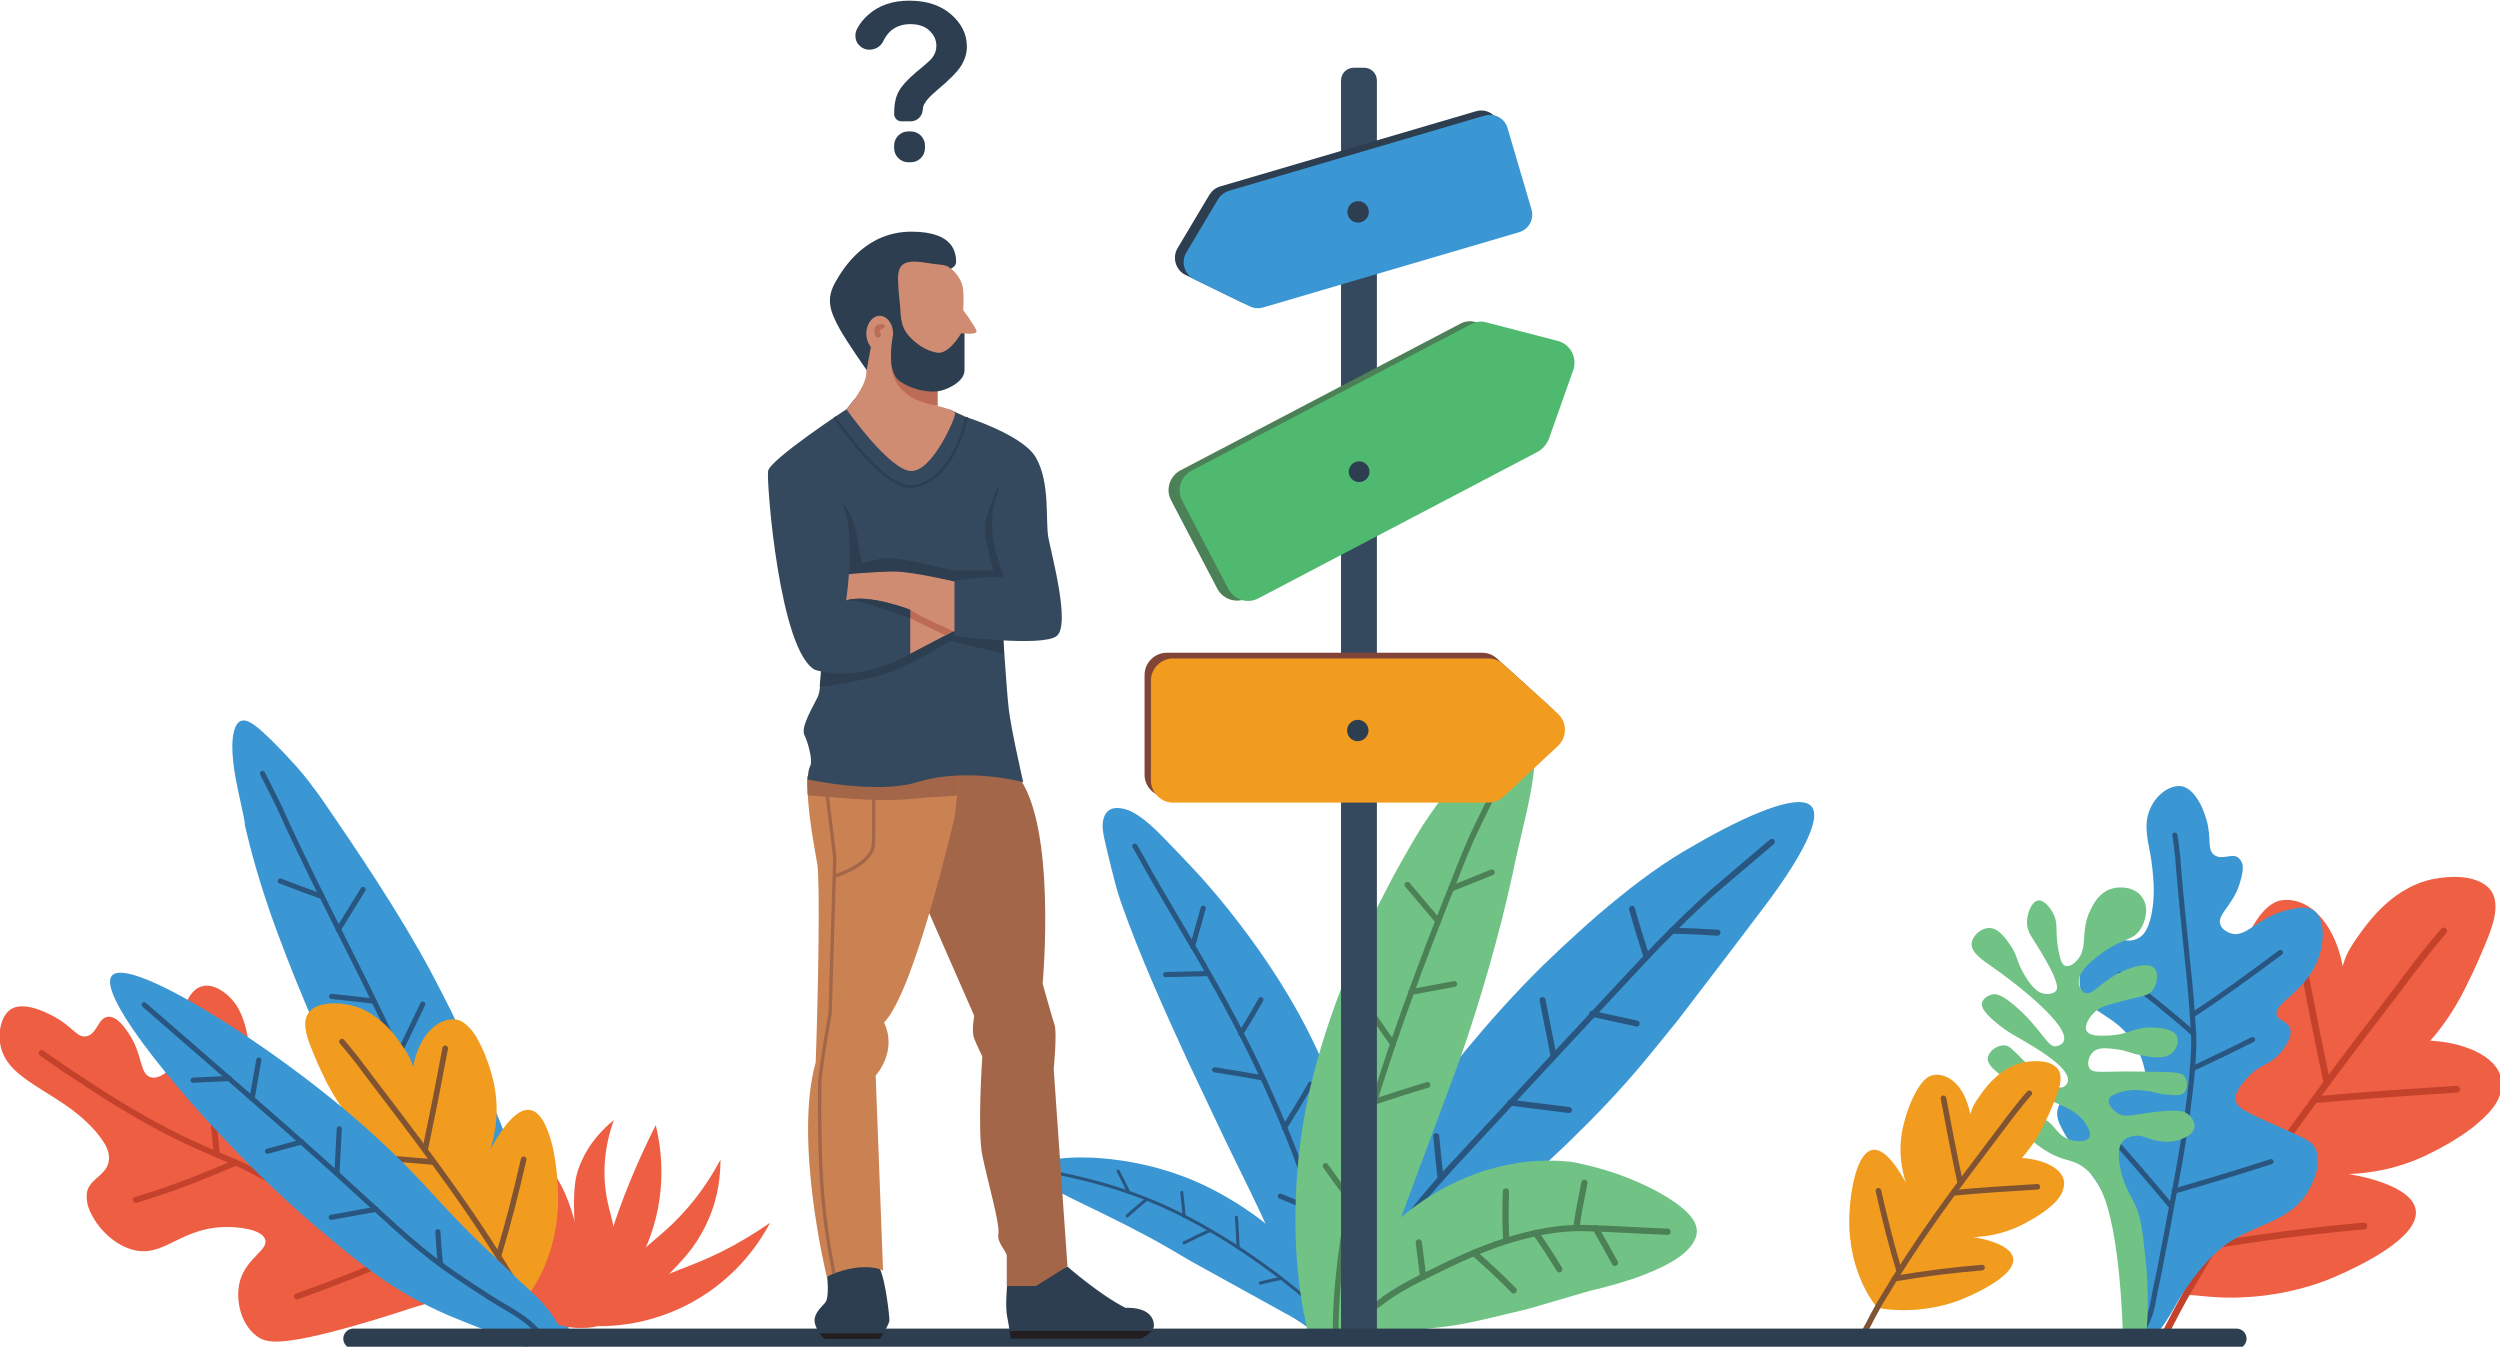 <?xml version="1.0" encoding="utf-8"?>
<!-- Generator: Adobe Illustrator 24.0.0, SVG Export Plug-In . SVG Version: 6.00 Build 0)  -->
<svg version="1.1" id="capa_1" xmlns="http://www.w3.org/2000/svg" xmlns:xlink="http://www.w3.org/1999/xlink" x="0px" y="0px"
	 viewBox="0 0 745.7 401.7" style="enable-background:new 0 0 745.7 401.7;" xml:space="preserve">
<style type="text/css">
	.st0{fill:#3B97D3;}
	.st1{fill:none;stroke:#285680;stroke-width:1.535;stroke-linecap:round;stroke-linejoin:round;stroke-miterlimit:10;}
	.st2{fill:#EE5E43;}
	.st3{fill:none;stroke:#C4422B;stroke-width:1.784;stroke-linecap:round;stroke-linejoin:round;stroke-miterlimit:10;}
	.st4{fill:#F29C1F;stroke:#C4422B;stroke-width:1.784;stroke-linecap:round;stroke-linejoin:round;stroke-miterlimit:10;}
	.st5{fill:#EE5F43;}
	.st6{fill:none;stroke:#C4422B;stroke-width:2.019;stroke-linecap:round;stroke-linejoin:round;stroke-miterlimit:10;}
	.st7{fill:#71C285;}
	.st8{fill:#F29C1F;}
	.st9{fill:none;stroke:#805333;stroke-width:1.669;stroke-linecap:round;stroke-linejoin:round;stroke-miterlimit:10;}
	.st10{fill:none;stroke:#285680;stroke-width:1.786;stroke-linecap:round;stroke-linejoin:round;stroke-miterlimit:10;}
	.st11{fill:none;stroke:#285680;stroke-width:0.925;stroke-linecap:round;stroke-linejoin:round;stroke-miterlimit:10;}
	.st12{fill:none;stroke:#4C8056;stroke-width:1.859;stroke-linecap:round;stroke-linejoin:round;stroke-miterlimit:10;}
	.st13{fill:none;stroke:#4C8056;stroke-width:1.716;stroke-linecap:round;stroke-linejoin:round;stroke-miterlimit:10;}
	.st14{fill:#35495E;}
	.st15{fill:#804537;}
	.st16{fill:#4C8056;}
	.st17{fill:#4FBA6F;}
	.st18{fill:#2C3E50;}
	.st19{fill:none;stroke:#2C3E50;stroke-width:6;stroke-linecap:round;stroke-linejoin:round;stroke-miterlimit:10;}
	.st20{clip-path:url(#XMLID_2_);fill:#231F20;}
	.st21{clip-path:url(#XMLID_3_);fill:#231F20;}
	.st22{fill:#A36648;}
	.st23{clip-path:url(#XMLID_4_);fill:none;stroke:#A36648;stroke-miterlimit:10;}
	.st24{clip-path:url(#XMLID_4_);fill:#A36648;stroke:#A36648;stroke-miterlimit:10;}
	.st25{fill:#D08B73;}
	.st26{clip-path:url(#XMLID_5_);fill:#BC6C56;}
	.st27{clip-path:url(#XMLID_6_);fill:#2C3E50;}
	.st28{fill:#BC6C56;}
	.st29{fill:none;stroke:#2C3E50;stroke-width:0.81;stroke-miterlimit:10;}
</style>
<g>
	<g>
		<path class="st0" d="M169.6,397.6c0.1-1.4-0.1-2.9-0.3-4.3l-0.2-1.1l-0.3-1.1l-0.2-0.9l-0.2-0.7c-0.5-2.1-1.1-4.2-1.8-6.1
			c-1.2-3.6-2.4-7.4-3.7-11.3c-2.5-7.6-5.4-15.8-8.7-24.5c-3.3-8.7-6.9-17.9-11.1-27.5c-2.1-4.8-4.3-9.7-6.7-14.7
			c-1.2-2.5-2.4-5-3.7-7.5c-1.3-2.5-2.7-5.3-4.1-7.9c-4.7-8.8-10.3-18-15.9-26.7c-5.6-8.7-11.3-17.1-16.4-24.5c-0.7-1-1.3-1.9-2-2.8
			c-0.7-0.9-1.4-1.8-2-2.7c-1.3-1.7-2.7-3.3-3.9-4.7c-2.6-2.9-4.9-5.3-7-7.4c-4.2-4.1-7.3-6.9-9.4-6.2c-1.1,0.3-1.9,1.6-2.3,3.6
			c-0.5,2-0.5,4.8-0.2,8c0.3,3.2,1,6.8,1.8,10.5c0.4,1.8,0.8,3.6,1.2,5.6c0.2,0.9,0.4,1.8,0.5,2.7L73,246l0.2,0.8
			c0.1,0.6,0.3,1.1,0.4,1.7c2.2,9.2,5.3,19.3,9,29.3c3.7,10,7.7,19.9,11.7,28.9c0.6,1.3,1.1,2.6,1.7,3.8c0.6,1.3,1.2,2.6,1.8,3.9
			c1.2,2.6,2.4,5.2,3.6,7.7c2.5,5,5,9.9,7.6,14.5c5.2,9.3,10.7,17.9,16.2,25.6c5.5,7.8,11.1,14.7,16.5,20.9c2.7,3.1,5.4,6,7.9,8.6
			c1.2,1.3,2.4,2.7,3.6,4c0.6,0.7,1.1,1.3,1.6,2c0.5,0.7,0.8,1.4,1,2.2L169.6,397.6z"/>
		<path class="st1" d="M162.3,397.9c-0.2-1.3-0.6-2.5-1.1-3.7c-0.3-0.6-0.5-1.1-0.7-1.5l-0.7-1.4c-0.9-1.9-1.9-3.7-2.9-5.4l-5.8-10
			c-3.8-6.7-7.5-13.5-11.1-20.3c-7.2-13.6-14.2-27.5-20.9-41.4c-3.4-7-6.7-14-10.1-20.9l-10.4-20.8c-3.5-6.9-6.9-13.9-10.3-21
			l-2.5-5.3l-2.4-5.3c-1.6-3.3-3.3-6.7-5.1-10.2"/>
		<path class="st1" d="M96,267.4c-4.1-1.5-8.3-3-12.4-4.6"/>
		<line class="st1" x1="100.9" y1="277.3" x2="108.3" y2="265.3"/>
		<line class="st1" x1="111.6" y1="298.6" x2="98.9" y2="297.2"/>
		<line class="st1" x1="119.1" y1="314.1" x2="126.1" y2="299.5"/>
		<line class="st1" x1="127.6" y1="331.4" x2="111.3" y2="328.1"/>
		<line class="st1" x1="141.9" y1="359" x2="145.7" y2="347.5"/>
	</g>
	<g>
		<path class="st2" d="M156.7,396c0.3-1.2,0.3-2.5,0-3.6c-0.3-1.1-0.8-2.1-1.3-3.1c-1.1-1.9-2.2-3.7-3.3-5.5
			c-2.3-3.6-4.7-6.9-6.9-9.9c-1.1-1.5-2.1-3-3-4.4c-1-1.4-1.6-2.7-2.3-3.9c-1.3-2.5-2.2-4.8-2.7-6.8c-2.9-11.3-0.6-21.5-8.2-29.7
			c-1.1-1.2-5.5-6.1-10.5-5.3c-2.6,0.4-3.8,2.2-10.6,9.4c-8.2,8.7-10.3,10.2-12.4,9.8c-2.6-0.5-3.9-3.7-5-6.2
			c-2.6-5.8-0.4-8.5-3.1-14c-0.8-1.6-2.2-4.6-4.7-5c-2.5-0.4-3.7,2.4-5.6,2.2c-1.8-0.3-2.1-3.1-2.6-6.8c-0.5-3.7-1.2-8.2-3.2-12
			c-2.1-4.1-7.3-8.4-11.4-6.9c-2.7,0.9-4.1,4-5.5,7c-4.3,9.3-1.1,15.7-5.3,18.9c-0.3,0.2-2.3,1.7-4.2,1.1c-3.3-1-2.3-6.7-6.4-12.9
			c-1.1-1.6-3.6-5.5-6.4-5.1c-2.9,0.4-3.1,5.1-6.3,5.8c-2.7,0.6-4-2.7-9.2-5.6c-1.1-0.6-9-5.2-13.3-2.5c-3,1.9-4.1,7.2-3,11.5
			c1.4,5.5,6.2,8.8,11.9,12.4c5.7,3.6,12.2,7.3,17.4,13.9c1.6,2.1,3.1,4.4,2.9,7c-0.3,4.5-5.2,5.5-6.4,9.2c-0.4,1.3-0.3,2.9,0.1,4.6
			c0.5,1.7,1.5,3.5,2.7,5.3c2.5,3.5,6.2,6.5,10.1,7.7c5.1,1.6,8.7-0.2,13-2.3c4.3-2.1,9.2-4.5,16.5-4.3c0.7,0,3.1,0.1,5.4,0.6
			c2.3,0.5,4.6,1.4,5.2,3.1c1,3.2-5.5,5.4-7.5,12.3c-1.5,5.4,0.1,12.8,4.8,16.4c1.7,1.3,3.6,2,7.7,1.7c4.1-0.3,10.3-1.5,20.3-4.3
			c10-2.8,15.4-4.7,19.2-5.9c3.8-1.2,6-1.6,9.1-1.6c2.7,0,6.1,0.2,9.6,1.8c1.7,0.8,3.5,1.9,5.2,3.4c0.3,0.3,1,1,1.4,1.4
			c0.2,0.2,0.4,0.4,0.5,0.6c0.2,0.2,0.4,0.5,0.5,0.7c0.7,1,1.2,2.3,1.1,3.8c0.9-1.3,1.9-1.7,2.7-2
			C154.9,397.6,155.7,397.3,156.7,396z"/>
		<path class="st3" d="M153.7,396.7c0,0-0.1-0.3-0.3-0.8c-0.2-0.5-0.6-1.2-1.3-2c-0.3-0.4-0.7-0.8-1.1-1.2c-0.5-0.5-1-1-1.6-1.5
			c-1-1-2.3-2.1-3.8-3.2c-2.9-2.2-6.8-4.5-11.3-6.8c-4.6-2.4-9.6-5-14.7-7.7c-10.2-5.4-20.7-11.2-29.5-16.2c-8.8-5-16.1-9-19.9-10.6
			c-3.9-1.6-9.6-4-15.9-7c-6.3-3-13.2-6.9-19.4-10.7c-6.2-3.8-11.8-7.6-15.9-10.3c-4.1-2.8-6.6-4.6-6.6-4.6"/>
		<path class="st4" d="M70.3,346.8c-9.6,4.1-19.3,8-29.8,11.1"/>
		<path class="st4" d="M64.7,344.4c-1.3-11.6-2.1-23.2-1.5-34.3"/>
		<path class="st4" d="M120.7,374.1c-10.5,4.4-21.2,8.7-32.1,12.6"/>
		<path class="st3" d="M116.1,371.7c0.2-11.1,0.6-22.1,1.1-33"/>
		<path class="st4" d="M80.6,352c-0.1-7.3-0.2-14.6-0.2-21.9"/>
	</g>
	<g>
		<path class="st2" d="M175.6,395.5c5.2,0.3,17.7,0.2,30.9-7.1c14.1-7.8,20.8-19.1,23.2-23.7c-2.4,1.7-6.2,4.2-11.1,6.9
			c-10.1,5.5-15.6,6.5-23.3,10.3C190.3,384.3,183.3,388.4,175.6,395.5z"/>
		<path class="st2" d="M175.6,395.1c7.8-3,17.8-8.3,26.4-17.6c2.7-2.9,6.4-7,9.3-13.7c3.2-7.3,3.6-13.9,3.6-17.9
			c-2.2,4.1-5.8,10.2-11.7,16.5c-5.5,5.9-8.9,7.7-14,13C185.3,379.4,180.2,385.6,175.6,395.1z"/>
		<path class="st2" d="M175.6,394.5c4.1-3.2,13.3-11.6,18.4-25.8c5.4-15.1,2.8-28.1,1.6-33.1c-5,9.9-10.2,21.8-14.4,35.7
			C178.8,379.6,177,387.3,175.6,394.5z"/>
		<path class="st2" d="M174.9,396.1c8.8-14.2,9.3-24.1,8-30.7c-0.8-4-2.6-8.4-2.6-15.7c0-6.6,1.5-12,2.8-15.6
			c-3.1,2.5-7.6,6.9-10.2,13.6c-1.5,3.7-2.4,8.3-1,24.7C172.4,378.4,173.3,386.5,174.9,396.1z"/>
		<path class="st2" d="M174.8,395.7c0.7-14-1.5-24.8-3.4-31.5c-2.4-8.6-4.9-12.5-6.9-15.1c-4.7-6-10.4-9.2-13.9-10.7
			c2.1,2.9,5.2,7.6,7.7,13.9c3.5,9,3,14.2,5.3,22.3C165.1,379.8,168.1,387.3,174.8,395.7z"/>
		<path class="st2" d="M176,395.6c-1-5.1-4.1-17.2-14.4-28.3c-10.9-11.8-23.6-15.5-28.6-16.8c6.4,9.1,14.6,19.1,25,29.3
			C164.2,385.9,170.3,391.1,176,395.6z"/>
		<path class="st2" d="M178,395.6c-3.2-4.5-11.4-14.7-26.1-21c-14.5-6.1-27.4-5-32.9-4.2c18.1,5.8,28.3,12.1,34.5,17.1
			c2.8,2.3,10.3,8.9,20.1,8.6C175.4,396.1,177,395.9,178,395.6z"/>
	</g>
	<g>
		<path class="st5" d="M660.6,386.9c11,0.7,19.9-1.1,25.1-2.4c4.7-1.2,8.3-2.6,10.4-3.5c7.7-3.3,25.3-11.7,24.5-19.8
			c-0.7-7.7-17.9-10.7-20.1-11c5.4-0.2,14.6-1.2,24.6-6.3c1.9-0.9,7.3-3.7,12.2-7.4c2.4-1.9,4.7-4,6.4-6.2c0.8-1.1,1.5-2.3,1.9-3.5
			c0.4-1.2,0.6-2.4,0.6-3.8c-0.2-6.9-9.4-11.9-21.3-12.6c1.4-1.5,3.3-3.9,5-6.4c1.8-2.6,3.6-5.6,5.2-8.8c0.4-0.8,1.3-2.6,2.4-4.9
			c1.1-2.3,2.2-4.9,3.4-7.7c2.4-5.6,5.1-12.5,2.2-16.8c-1.8-2.6-5-3.7-8.3-4.1c-3.3-0.4-6.6,0.1-8.5,0.4c-2.8,0.5-5.6,1.5-8.1,2.9
			c-2.5,1.3-4.6,2.9-6.4,4.5c-3.6,3.2-5.8,6.2-7.1,7.9c-4.2,5.8-5,7.5-5.9,10.8c-1.4-7.3-4.3-12.5-7.6-15.7c-3.3-3.3-7.2-4.4-10.4-4
			c-1.1,0.1-2.1,0.5-3,1.1c-0.9,0.5-1.9,1.4-2.8,2.4c-1.8,2-3.4,4.7-4.7,7.4c-2.6,5.4-4.2,11-4.6,12.4c-4,14.1-1.2,25.6,0.7,31.3
			c-2.3-4.3-10.2-18.7-17.5-16.4c-4.2,1.3-7.1,7.9-8.8,15.6c-1.7,7.6-2.3,16.4-2.2,21.9c0,3,0.3,9.1,2,16.4
			c2.5,10.6,6.6,17.4,7.5,18.9c1.7,2.9,3.4,5.2,4.7,6.8C654.2,386.2,657.1,386.7,660.6,386.9z"/>
		<path class="st6" d="M645.2,398.9c0,0,1.1-1.9,2.8-5.3c0.9-1.7,1.9-3.7,3.2-6c1.2-2.3,2.8-4.8,4.4-7.6
			c6.6-11.2,16.1-25.9,26.4-40.4c10.3-14.5,21.3-29,30-40.3c4.4-5.7,8-10.7,11-14.4c2.9-3.7,5.1-6.2,5.9-7.2"/>
		<path class="st6" d="M694.1,323c-3-14.1-5.8-28.3-8.4-42.5"/>
		<path class="st6" d="M690.8,328c14-1.3,28-2.2,42-3.1"/>
		<path class="st6" d="M663.1,366.8c-3.9-13-7.3-26.4-10.3-39.9"/>
		<path class="st6" d="M661,371.3c14.8-2.5,29.5-4.3,44.1-5.6"/>
	</g>
	<g>
		<path class="st0" d="M642.3,399.7c0.5-1.4,1.5-2.5,2.3-3.5c1.1-1.4,2.1-3,3-4.5c0.9-1.5,1.7-3.1,2.6-4.5c1.7-2.8,3.5-5.4,5.3-7.6
			c3.5-4.4,7-7.6,9.9-9.4c4.6-2.8,9.2-4.4,13.3-6.4c4.1-2.1,7.7-4.5,10.3-9.4c0.8-1.5,3.8-7.4,1.6-11.9c-1.2-2.3-3.1-2.9-11.3-6.6
			c-10-4.4-12-5.6-12.4-7.6c-0.5-2.5,1.8-4.9,3.4-6.8c3.9-4.4,6.9-3.5,10.5-8.2c1-1.4,3-4,2.3-6.4c-0.7-2.5-3.5-2.3-4-4.1
			c-0.5-1.8,1.6-3.5,4.3-5.9c2.7-2.5,6-5.7,7.9-10.4c2.1-5.4,2.3-12.5-1.1-14.9c-2.2-1.5-5.2-0.8-8.1-0.1c-9,2.2-12,8.4-16.7,6.9
			c-0.3-0.1-2.5-0.8-3.1-2.6c-1.1-3,3.6-5.5,5.7-12.1c0.3-0.9,0.7-2.3,0.9-3.7c0.2-1.5,0.1-2.7-0.9-3.8c-1-1.2-2.3-0.9-3.7-0.7
			c-1.4,0.2-2.8,0.4-4-0.6c-2-1.7-0.6-4.8-2.1-10.2c-0.2-0.6-0.8-2.9-2-5.1c-1.2-2.2-2.9-4.4-5.1-5c-1.6-0.4-3.4,0.1-5.1,1.1
			c-1.7,1.1-3.2,2.7-4.2,4.6c-2.6,4.8-1.3,9.7-0.4,14.5c0.1,0.6,0.2,1.1,0.3,1.8c0.1,0.8,0.2,1.6,0.3,2.4c0.2,1.6,0.3,3.3,0.4,4.9
			c0.1,3.3-0.1,6.8-1,10.3c-0.6,2.2-1.5,4.5-3.5,5.6c-3.4,2-6.9-0.8-10.2,0.3c-2.4,0.7-4.5,3.2-5.9,6c-1.4,2.9-1.9,6.3-1.2,9.1
			c1,3.8,4,5.6,7.5,7.9c3.5,2.3,7.4,5.1,10,11c0.5,1.1,3.3,7.8,0.8,9.8c-2.3,1.9-6.5-2.5-12.9-1.8c-5,0.6-10.6,4-12.1,8.3
			c-0.5,1.6-0.5,3.2,1.1,6.2c1.5,3,4.5,7.5,9.7,15c10.4,15.4,12.5,16.9,14.1,22.3c0.7,2.3,1.3,5.2,1.3,8.8c0,0.9,0,1.8-0.1,2.8
			c-0.1,0.9-0.2,2.1-0.3,2.9c-0.3,1.7-0.8,3.5-2,5.3c-0.2,0.3-0.5,0.6-0.7,1c-0.3,0.5-0.6,1.1-0.9,1.7c1.3-0.1,2.2,0.8,3.2,1.6
			C640,399,641.1,399.8,642.3,399.7z"/>
		<path class="st1" d="M639.4,396.5c0,0,0.1-0.2,0.2-0.5c0.1-0.3,0.3-0.6,0.6-1.2c0.5-1.1,1.3-2.9,1.8-5.3c0.5-2.8,1.2-6.1,2-9.9
			c1.5-7.7,3.3-17,5-26.4c1.8-9.4,3.3-18.9,4.2-26.9c1-8,1.3-14.6,1.1-18c-0.2-3.8-0.6-9.4-1.2-15.7c-0.6-6.3-1.4-13.2-2-19.8
			c-0.3-3.3-0.6-6.4-0.9-9.3c-0.2-2.9-0.5-5.5-0.6-7.7c-0.2-2-0.5-3.7-0.6-4.9c-0.2-1.2-0.3-1.8-0.3-1.8"/>
		<path class="st1" d="M654.3,308.3c-7.1-6.3-14.4-12.1-21.9-17.7"/>
		<path class="st1" d="M653.9,302.8c8.9-5.8,17.6-12.2,26.3-18.7"/>
		<path class="st1" d="M647.7,359.9c-6.7-8-13.4-15.8-20.2-23.3"/>
		<path class="st1" d="M648.5,355.3c9.6-2.8,19.3-5.7,28.9-8.8"/>
		<path class="st1" d="M653.9,318.8c6-2.8,12-5.7,18-8.7"/>
	</g>
	<path class="st7" d="M633.2,398.1c0-1.7-0.8-31.1-6.3-42.7c-0.9-1.9-2.1-4.6-4.9-6.8c-3.6-3-6-2-11-4.9c-4.2-2.4-9-6.7-8.1-8.8
		c0.5-1.4,3.5-2,5.8-1.4c4.2,1,4.3,5.2,8.9,6.5c2,0.6,4.8,0.6,5.6-0.7c0.8-1.3-0.7-3.5-1.2-4.3c-2.1-3.1-4.9-4.4-10.2-6.7
		c-7.4-3.2-10-4.1-13.6-6.6c-5.3-3.6-5.4-5.4-5.3-6c0.2-2.1,2.7-4,5-3.9c1.4,0.1,2,0.8,6.6,5.4c1.8,1.8,3.4,3.4,5.9,5.1
		c2.7,2,4.1,2.4,5.1,1.9c0.6-0.3,1.2-1,1.3-1.6c0.9-3.8-8.7-9.5-11.9-11.4c-3.4-2.1-5.7-3-9.3-6c-4.4-3.6-4.6-5.2-4.4-6.1
		c0.3-1.3,1.9-2.3,3.2-2.5c0.9-0.2,2.5-0.1,6.6,3.4c2.6,2.2,4.4,4.2,5.4,5.4c3.9,4.5,4.9,6.8,6.8,6.7c0.9-0.1,2.1-0.7,2.4-1.6
		c1.7-4.5-13.1-16.3-20.9-21.8c-3.3-2.3-6.8-4.5-6.6-7.3c0.2-2.2,2.6-4.4,4.9-4.6c3-0.2,5.2,3,6.7,5.2c2.2,3.2,1.5,4.2,4.1,8.7
		c2.8,4.8,4.7,5.4,5.5,5.6c1.1,0.3,3.2,0.3,4-0.8c0.4-0.5,1-2-3.2-9.3c-3.7-6.6-5.4-7.7-5.5-10.9c0-2.9,1.4-6.4,3.3-6.7
		c1.8-0.3,3.8,2.3,4.7,4.2c1.4,3,0.3,4.6,1.4,10.7c0.6,3.4,1.3,4.4,2.1,4.6c1.3,0.4,2.8-1,3.1-1.3c4-3.8,1-9,4.5-15.7
		c0.8-1.6,2.5-4.9,6.1-6c2.9-0.9,7.2-0.4,9.2,2.6c2.1,3,1,7-0.5,9.4c-2.3,3.6-5.1,2.6-11.3,7c-2.4,1.8-7.8,5.6-7.1,9.4
		c0,0.2,0.4,2,1.7,2.6c2.6,1.1,5.3-4.1,12.3-6.8c1.8-0.7,6.6-2.5,8.5-0.5c1.4,1.5,0.9,4.9-0.7,6.8c-1.1,1.3-2.3,1.4-7.7,2.7
		c-6.5,1.6-7.9,2.3-9.1,3.3c-1.7,1.5-3.6,4.2-2.7,5.9c0.8,1.5,3.5,1.5,5.9,1.4c6.6-0.1,8.3-2.7,14-2.4c1.7,0.1,5.9,0.2,7,2.6
		c0.7,1.5,0,3.6-1.2,4.8c-2.2,2.2-6.2,1.5-9.7,0.8c-3.3-0.6-3.5-1.2-6.9-1.7c-3.3-0.4-5.6-0.7-7.2,0.8c-1.3,1.2-1.9,3.6-1,4.9
		c0.9,1.3,2.7,1,10.4,0.9c1.5,0,4,0,8.9,0.1c6.6,0.1,8.3,0.2,9.1,1.5c1,1.4,0.8,3.8-0.4,4.9c-0.5,0.4-1.2,0.8-5,0.4
		c-3.5-0.4-3.8-0.9-6.5-1.2c-4.1-0.5-6.6,0.2-7.8,0.6c-1.3,0.5-2.8,1-3,2.2c-0.3,1.4,1.3,3.1,2.7,4c2.3,1.4,4.1,0.4,10.9-0.4
		c7.1-0.8,8.8-0.3,10,0.6c0.2,0.1,2.2,1.8,2,3.9c-0.3,1.9-2.3,2.9-3.3,3.3c-3.5,1.7-7.3,0.9-8.6,0.6c-2.6-0.6-3.6-1.6-5.9-1.3
		c-0.7,0.1-2.3,0.3-3.4,1.4c-1.3,1.3-1.7,3.4-1.2,6.9c0.8,5.7,3.1,9,4.7,12.3c1.7,3.6,2.2,7.9,3.1,16.5c0.6,5.6,1,13.3,0.2,22.3
		C637.9,397.9,635.5,398,633.2,398.1z"/>
	<g>
		<path class="st8" d="M150.6,388.5c-7.8,0.5-14.1-0.7-17.9-1.7c-3.3-0.9-5.9-1.9-7.4-2.5c-5.5-2.3-18-8.4-17.4-14.1
			c0.5-5.5,12.7-7.6,14.3-7.8c-3.9-0.1-10.4-0.8-17.5-4.5c-1.3-0.7-5.2-2.6-8.7-5.3c-1.7-1.3-3.4-2.8-4.5-4.4
			c-0.6-0.8-1.1-1.6-1.4-2.5c-0.3-0.8-0.4-1.7-0.4-2.7c0.1-4.9,6.7-8.5,15.2-9c-1-1.1-2.3-2.8-3.6-4.6c-1.3-1.9-2.5-4-3.7-6.2
			c-0.3-0.6-0.9-1.9-1.7-3.5c-0.8-1.6-1.6-3.5-2.4-5.5c-1.7-4-3.6-8.9-1.6-11.9c1.3-1.9,3.6-2.7,5.9-2.9c2.3-0.3,4.7,0,6,0.3
			c2,0.3,4,1.1,5.7,2c1.7,1,3.3,2.1,4.5,3.2c2.6,2.2,4.2,4.4,5,5.6c3,4.1,3.5,5.4,4.2,7.7c1-5.2,3.1-8.9,5.4-11.2
			c2.3-2.3,5.1-3.2,7.4-2.9c0.8,0.1,1.5,0.4,2.1,0.8c0.6,0.4,1.3,1,2,1.7c1.3,1.4,2.4,3.3,3.3,5.2c1.9,3.8,3,7.8,3.3,8.8
			c2.8,10,0.9,18.2-0.5,22.3c1.7-3,7.3-13.3,12.4-11.7c3,0.9,5,5.6,6.3,11.1c1.2,5.4,1.6,11.7,1.6,15.5c0,2.1-0.2,6.5-1.4,11.7
			c-1.8,7.6-4.7,12.4-5.3,13.4c-1.2,2.1-2.4,3.7-3.4,4.8C155.2,388,153.1,388.4,150.6,388.5z"/>
		<path class="st9" d="M161.6,397c0,0-0.8-1.4-2-3.7c-0.6-1.2-1.4-2.6-2.3-4.3c-0.9-1.6-2-3.4-3.2-5.4c-4.7-8-11.4-18.4-18.8-28.8
			c-7.3-10.3-15.1-20.6-21.3-28.7c-3.1-4-5.7-7.6-7.8-10.3c-2.1-2.6-3.6-4.4-4.2-5.1"/>
		<path class="st9" d="M126.8,343c2.1-10,4.1-20.1,6-30.3"/>
		<path class="st9" d="M129.1,346.6c-10-0.9-19.9-1.6-29.9-2.2"/>
		<path class="st9" d="M148.8,374.2c2.8-9.2,5.2-18.8,7.4-28.4"/>
		<path class="st9" d="M150.3,377.4c-10.5-1.8-21-3.1-31.4-4"/>
	</g>
	<g>
		<path class="st0" d="M166.6,395.3c-2.3-4.3-5.5-7.6-8.2-10.1c-1.2-1.1-2.4-2.3-3.7-3.4c-1-1-2.1-2.1-3.2-3.1
			c-4.8-4.6-9.9-9.3-14.5-14.1c-4.8-4.9-9.9-10.8-16.2-17.2c-6.3-6.3-13.1-12.5-20.6-18.6c-25.1-20.6-61.9-43.4-66.8-37.8
			c-4.9,5.6,22.2,38.4,45.9,61.3c6.8,6.6,13.6,12.6,20.2,18c6.6,5.5,13.4,10.8,20.6,15.1c7.2,4.3,14,7.2,20.2,9.6
			c6.6,2.8,12.2,3.4,16.7,6.8L166.6,395.3z"/>
		<path class="st1" d="M161.1,398c-2.7-3.4-5.9-5.4-8.8-7.2l-4.1-2.4l-0.9-0.6l-1-0.6l-2-1.3c-5.3-3.4-10.6-6.9-15.5-10.7
			c-4.9-3.8-9.6-8-14.3-12.3c-4.7-4.3-9.4-8.6-14.1-12.9c-18.9-17-38.2-33.6-57.4-50.3"/>
		<line class="st1" x1="68.4" y1="321.7" x2="57.6" y2="322.2"/>
		<line class="st1" x1="75.2" y1="327.6" x2="77.2" y2="316.2"/>
		<line class="st1" x1="90" y1="340.6" x2="79.8" y2="343.4"/>
		<line class="st1" x1="100.5" y1="350" x2="101.2" y2="336.7"/>
		<path class="st1" d="M112.2,360.7c-4.5,0.8-9,1.6-13.4,2.4"/>
		<path class="st1" d="M131.4,377.1c-0.4-3.3-0.6-6.5-0.8-9.7"/>
	</g>
	<g>
		<g>
			<g>
				<g>
					<path class="st0" d="M396.3,388.8c-0.3-2.8-0.1-5.7,0.7-8.8c0.8-3.3,1.9-6,3-8.4c1.1-2.4,2.2-4.5,3.1-6.2
						c0.8-1.7,6.2-12.5,6.7-13.4l0.4-0.7c0,0,1.1-1.9,1.4-2.4c2.5-4.3,5.2-8.4,8-12.4c2.8-4,5.7-7.8,8.5-11.6c1.3-1.8,3-3.9,4.5-5.9
						c1.6-2,3.2-4.1,4.9-6.1c6.8-8.2,14.2-16.5,22.5-24.7c3.5-3.4,7.1-6.8,11-10.3c3.8-3.5,7.9-7,12-10.3c4.2-3.4,8.4-6.6,12.7-9.5
						c4.3-3,8.5-5.3,12.5-7.6c15.9-8.9,28.8-13.7,32.1-10c3.2,3.6-3.1,15.4-13.7,29.5c-1.3,1.8-23,30.3-26.2,34.4
						c-3.2,4-6.6,8.1-9.7,11.9c-7.2,8.7-14.7,16.5-22.1,23.7c-3.7,3.6-7.3,6.9-11.2,10.4c-3.8,3.4-7.5,6.4-11,9.2
						c-3.4,2.8-6.8,5.4-10,8c-0.8,0.6-1.6,1.4-2.4,2.1c-0.8,0.7-5.7,4.8-7.2,6c-1.6,1.3-3.1,2.5-4.7,3.7c-1.5,1.1-3,2.2-4.3,3.2
						c-1.3,1.1-2.6,2.2-3.6,3.4c-1.1,1.3-1.9,2.7-2.4,4.2L396.3,388.8z"/>
					<path class="st10" d="M404.2,388.7c0.3-2.6,1.1-5,2.3-7.3c1.1-2.3,2.5-4.1,3.7-5.9c1.3-1.7,2.6-3.1,3.7-4.6l10.7-13.4
						c2.5-3,5.1-5.9,7.7-8.8c0,0,57.2-61.7,62.5-67.1c5.3-5.4,10.7-10.7,16.3-15.7l17.4-14.8"/>
					<path class="st10" d="M498.7,277.6c4.6,0.1,9.1,0.3,13.6,0.6"/>
					<path class="st10" d="M491.1,285.3c-1.5-4.7-3-9.4-4.3-14.2"/>
					<line class="st10" x1="474.9" y1="302.4" x2="488.2" y2="305.3"/>
					<line class="st10" x1="463.4" y1="314.9" x2="460.1" y2="298.3"/>
					<line class="st10" x1="450.5" y1="328.9" x2="468" y2="331.1"/>
					<path class="st10" d="M429.7,351.5c-0.5-4.2-0.9-8.4-1.3-12.6"/>
				</g>
				<g>
					<path class="st0" d="M391.2,396.3c-0.3-0.4-0.6-0.6-1.2-1.6c-0.3-0.5-0.6-1.1-1-1.8c-0.2-0.4-0.4-0.8-0.6-1.3
						c-0.2-0.4-0.4-0.8-0.5-1.3c-1.3-3.1-2.6-6.3-4-9.7c-0.6-1.6-1.3-3.2-1.9-4.9c-0.5-1.4-1.1-2.9-1.8-4.4c-1.2-3-2.6-6-4.1-9.3
						c-3-6.4-6.5-13.4-10.2-21c-0.9-1.9-9.6-20.2-11.6-24.5c-6.7-14.5-14.6-32.1-19.8-47c-1.4-3.9-2.2-7.4-3-10.5
						c-0.8-3.1-1.4-5.9-2-8.4c-0.6-2.5-0.8-4.6-0.4-6.1c0.3-1.5,1.1-2.5,2-3c0.9-0.5,2-0.6,3.3-0.4c1.3,0.2,2.8,0.6,5,2.1
						c2.5,1.6,5.1,4,7.5,6.5c2.5,2.5,4.9,5.1,7.2,7.5c10.6,11,22.8,26.8,31.8,42.5c2.6,4.5,4.9,9,7,13.5c2,4.4,3.8,8.8,5.4,13.2
						c3.2,8.8,5.6,17.7,6.9,26.2c0.7,4.3,1,8.4,1.1,12.4c0.1,2,0,4,0,5.9c-0.1,1.9-0.2,3.5-0.3,5.2c-0.2,3.4-0.4,6.7-0.7,9.9
						c-0.3,3-0.1,6.3-1,9.1L391.2,396.3z"/>
					<path class="st1" d="M397.9,395.3c0-1-0.2-2.2-0.5-3.8l-0.5-2.5c-0.2-0.9-0.3-1.7-0.4-2.5c0,0-3-17.8-3.3-19.3
						c-0.6-3.1-1.4-6.2-2.3-9.3c-3.5-12.4-8.8-24.4-14.2-36.4c-5.5-11.9-11.8-23.5-18.4-35c-3.3-5.7-13.4-22.7-14.9-25.4
						c-1.6-2.8-3.1-5.7-4.9-8.7"/>
					<line class="st1" x1="355.7" y1="282.3" x2="358.9" y2="270.9"/>
					<path class="st1" d="M360.4,290.4c-4.2,0.1-8.5,0.2-12.7,0.3"/>
					<path class="st1" d="M370.1,308.3c2.1-3.3,4-6.7,6-10.1"/>
					<path class="st1" d="M376.5,321.5c-4.7-0.9-9.5-1.7-14.2-2.4"/>
					<path class="st1" d="M383.1,336.4c2.7-4.3,5.3-8.6,7.8-13"/>
					<path class="st1" d="M391.6,361c-3.2-1.5-6.4-2.9-9.7-4.2"/>
				</g>
				<g>
					<path class="st0" d="M399.9,399.6c-0.4,0-0.7,0-1.1-0.1c-0.4-0.1-0.7-0.1-1.2-0.2c-0.5-0.1-1-0.3-1.4-0.4l-1.2-0.4
						c-1.4-0.6-2.6-1.2-3.7-1.9c-1.1-0.6-2.1-1.2-3-1.9c-0.9-0.6-1.8-1.2-2.5-1.6c-0.2-0.1-0.3-0.2-0.4-0.2c-0.1,0-0.1,0-0.1,0l0,0
						c0,0,0,0,0-0.1l0.8-1.1c0.2-0.3-1.6,2.2-0.8,1.1c0,0-27.3-15.1-29.7-16.4c-2.3-1.3-4.6-2.7-7-4.1c-7.9-4.6-17.9-9.5-26.2-13.5
						c-8.3-4-14.6-7.4-14.2-9.9c0.4-2.4,7.4-4,17.2-3.6c4.9,0.2,10.5,0.9,16.2,2.2c5.7,1.3,11.4,3.2,16.6,5.6c3,1.4,5.7,2.8,8.2,4.3
						c2.6,1.5,5,3.1,7.3,4.7c4.6,3.3,8.6,6.8,12.2,10.3c1.8,1.8,3.4,3.5,4.9,5.3c0.8,0.9,1.5,1.7,2.2,2.6c0.6,0.8,1.6,2,2.2,2.8
						c1.1,1.9,2,3.5,3.1,5c1,1.5,2,3,3.5,3.7L399.9,399.6z"/>
					<path class="st11" d="M400.2,395.5c-0.3-0.1-0.6-0.2-1-0.3c-0.4-0.1-0.7-0.3-1.1-0.5c-0.6-0.3-1.2-0.7-1.7-1
						c-1-0.7-1.9-1.4-2.7-2.2c-1.6-1.4-3-3-4.2-4.2c-0.2-0.2-0.6-0.6-1-0.9l-3.4-2.8c-1.5-1.2-3.1-2.4-4.6-3.6
						c-6.3-4.7-12.8-9.1-19.7-13.1c-6.8-4-14-7.5-21.5-10.3c-7.5-2.8-15.3-4.9-23.2-6.5"/>
					<path class="st11" d="M336.7,355.7c-1-2.2-2.1-4.3-3.2-6.4"/>
					<path class="st11" d="M342,357.7c-2,1.7-3.9,3.3-5.8,5"/>
					<path class="st11" d="M353.2,362.8c-0.2-2.3-0.4-4.7-0.7-7.1"/>
					<path class="st11" d="M361,367c-2.7,1.2-5.3,2.4-7.8,3.7"/>
					<path class="st11" d="M369.3,372.2c-0.1-3-0.3-6.1-0.5-9.1"/>
					<path class="st11" d="M382.2,381.3c-2.1,0.4-4.2,0.9-6.3,1.4"/>
				</g>
				<g>
					<path class="st7" d="M396.9,391.5c0.4-1.5,1-3,1.7-4.5c0.7-1.4,1.8-3.1,2.5-4.3c0.8-1.2,1.5-2.3,1.3-2.6
						c0.8-1.2,1.7-2.5,2.5-3.6c3.6-4.7,7.8-8.8,11.4-12c3.8-3.4,8.6-7,14.5-10.2c1.5-0.8,3.1-1.6,4.7-2.3c1.5-0.6,3.1-1.3,4.7-1.9
						c3.3-1.2,6.9-2.2,10.8-2.9c3.3-0.6,6.8-1,10.4-1c1.8,0,3.7,0,5.5,0.2c0.5,0,0.9,0.1,1.4,0.1l1.2,0.2c0.8,0.1,1.5,0.3,2.3,0.5
						c6.1,1.3,11.7,3.2,16.5,5.3c4.9,2.1,9.1,4.5,12.2,6.8c3.2,2.4,5.3,4.8,5.6,7.3c0.3,2.5-1.2,5-4,7.4c-2.8,2.3-7,4.4-11.6,6.2
						c-4.6,1.8-9.7,3.2-14.4,4.4l-1.8,0.4l-17.4,5.1c-0.6,0.2-1.2,0.3-1.8,0.5c-1.1,0.3-2.3,0.5-3.4,0.8c-4.7,1.1-9.7,2.4-14.9,3.4
						c-5.2,1-9.7,1.3-14,1.9c-0.5,0.1-2.4,0.4-2.4,0.4c-0.3,0-0.5,0.1-0.9,0.2c-1.3,0.4-2.3,0.5-3.4,0.6c-2,0.3-4.2,0.7-5.7,1.7
						L396.9,391.5z"/>
					<path class="st12" d="M404.1,395.4c0.7-1.1,1.6-2.2,2.6-3.1c1-1,2.1-1.8,3-2.4c0.4-0.3,0.9-0.6,1.2-0.8
						c0.2-0.1,0.8-0.6,1.2-0.9c0.9-0.7,1.9-1.4,2.8-2c3.8-2.5,7.6-4.4,11.3-6.2c7.4-3.7,15.1-7.3,22.9-9.8
						c7.9-2.5,15.9-4.1,23.7-3.9c8.1,0.2,16.2,0.8,24.6,1.1"/>
					<path class="st12" d="M475.9,366.3c2,3.5,3.9,6.9,5.8,10.4"/>
					<path class="st12" d="M470.2,366.2c0.6-4.5,1.5-8.9,2.4-13.4"/>
					<path class="st12" d="M458,367.7c2.5,3.5,4.9,7.2,7.1,10.9"/>
					<path class="st12" d="M449.3,370.1c-0.3-4.9-0.3-9.8-0.1-14.7"/>
					<path class="st12" d="M439.6,373.7c4.1,3.6,8.1,7.3,11.9,11.2"/>
					<path class="st12" d="M424.5,380.9c-0.4-3.4-0.9-6.8-1.3-10.3"/>
				</g>
				<g>
					<path class="st7" d="M390.9,400.4c-3.8-14.1-5.4-31.1-4-50.1c0.7-9.5,2.2-19.6,5-30.2c2.6-10.1,6.1-20.4,10.4-30.9
						c3.6-8.8,8.1-18,12.8-26.9c1.2-2.2,2.4-4.4,3.6-6.5c1.2-2.2,2.5-4.3,3.7-6.4c2.6-4.4,5.4-8.3,8.1-11.9
						c5.4-7,10.6-12.5,14.8-16.3c4.2-3.8,7.6-5.9,9.8-5c2.2,0.9,3,4.8,2.7,10.6c-0.3,5.8-1.9,13.4-3.8,21.3c-0.9,3.9-1.9,8-2.7,12
						c-1,4.6-2.1,9.4-3.3,14.1c-2.4,9.5-5.2,19.2-8,28.1c-1.6,5.1-3.3,10.1-5,14.9c-0.9,2.4-20.4,54.8-23,61.9
						c-2.5,7.1-4.8,13.7-6.5,20L390.9,400.4z"/>
					<path class="st13" d="M398.4,399c-0.1-7.8,0.5-15.4,1.4-22.9c0.9-7.5,2.2-14.8,3.7-22.1c1.5-7.3,3.2-14.5,5.3-21.6
						c2-7.1,4.4-14.1,6.7-21.1c4.8-13.9,9.9-27.6,15.3-41.2l6.1-15.3c0.7-1.6,1.4-3.3,2.1-4.9c3-6.5,6.3-12.9,9.7-19.5"/>
					<line class="st13" x1="432.8" y1="265.1" x2="445" y2="260.2"/>
					<line class="st13" x1="429" y1="274.8" x2="419.8" y2="263.9"/>
					<line class="st13" x1="420.9" y1="295.9" x2="433.8" y2="293.5"/>
					<path class="st13" d="M415.5,311.4c-3.1-4.4-6.2-8.9-9.2-13.4"/>
					<path class="st13" d="M409.8,328.7c5.3-1.8,10.7-3.5,16-5.1"/>
					<path class="st13" d="M402.7,357.7c-2.5-3.2-4.9-6.5-7.3-9.9"/>
				</g>
			</g>
			<g>
				<path class="st14" d="M410.7,399.3H400V24c0-2.1,1.7-3.8,3.8-3.8h3.1c2.1,0,3.8,1.7,3.8,3.8V399.3z"/>
				<path class="st15" d="M442.1,237.7H348c-3.6,0-6.6-3-6.6-6.6v-29.8c0-3.6,3-6.6,6.6-6.6h94.1c1.6,0,3.2,0.6,4.4,1.7
					c5.4,4.9,10.8,9.8,16.2,14.7c2.9,2.6,2.9,7.1,0.1,9.7c-5.4,5-10.8,10.1-16.2,15.1C445.4,237,443.8,237.7,442.1,237.7z"/>
				<path class="st8" d="M444,239.4h-94.1c-3.6,0-6.6-3-6.6-6.6v-29.8c0-3.6,3-6.6,6.6-6.6H444c1.6,0,3.2,0.6,4.4,1.7
					c5.4,4.9,10.8,9.8,16.2,14.7c2.9,2.6,2.9,7.1,0.1,9.7c-5.4,5-10.8,10.1-16.2,15.1C447.3,238.7,445.7,239.4,444,239.4z"/>
				<path class="st16" d="M455.3,134.8L372,178.4c-3.2,1.7-7.2,0.4-8.9-2.8l-13.8-26.4c-1.7-3.2-0.4-7.2,2.8-8.9l83.4-43.7
					c1.5-0.8,3.1-1,4.7-0.5c7.1,1.8,14.1,3.7,21.2,5.5c3.7,1,5.8,4.9,4.6,8.6c-2.5,7-4.9,13.9-7.4,20.9
					C457.9,132.7,456.8,134,455.3,134.8z"/>
				<path class="st17" d="M458.6,134.8l-83.3,43.7c-3.2,1.7-7.2,0.4-8.9-2.8l-13.8-26.4c-1.7-3.2-0.4-7.2,2.8-8.9l83.4-43.7
					c1.5-0.8,3.1-1,4.7-0.5c7.1,1.8,14.1,3.7,21.2,5.5c3.7,1,5.8,4.9,4.6,8.6c-2.5,7-4.9,13.9-7.4,20.9
					C461.2,132.7,460.1,134,458.6,134.8z"/>
				<path class="st18" d="M364,55.6l76.2-22.4c3-0.9,6.1,0.8,6.9,3.8l7.1,24.1c0.9,3-0.8,6.1-3.8,6.9l-76.2,22.4
					c-1.3,0.4-2.8,0.3-4-0.3c-5.5-2.7-11.1-5.4-16.6-8.1c-2.9-1.4-4-5.1-2.4-7.9c3.2-5.4,6.4-10.7,9.6-16.1
					C361.5,56.9,362.6,56,364,55.6z"/>
				<path class="st0" d="M366.6,56.9l76.2-22.4c3-0.9,6.1,0.8,6.9,3.8l7.1,24.1c0.9,3-0.8,6.1-3.8,6.9l-76.2,22.4
					c-1.3,0.4-2.8,0.3-4-0.3c-5.5-2.7-11.1-5.4-16.6-8.1c-2.9-1.4-4-5.1-2.4-7.9c3.2-5.4,6.4-10.7,9.6-16.1
					C364.1,58.2,365.3,57.3,366.6,56.9z"/>
				<circle class="st18" cx="405.1" cy="63.2" r="3.2"/>
				<path class="st18" d="M408.5,140.7c0-1.7-1.4-3.1-3.1-3.1c-1.7,0-3.1,1.4-3.1,3.1c0,1.7,1.4,3.1,3.1,3.1
					C407.1,143.8,408.5,142.4,408.5,140.7z"/>
				<path class="st18" d="M408.2,217.9c0-1.7-1.4-3.2-3.2-3.2c-1.7,0-3.2,1.4-3.2,3.2c0,1.7,1.4,3.2,3.2,3.2
					C406.8,221,408.2,219.6,408.2,217.9z"/>
			</g>
		</g>
		<g>
			<g>
				<path class="st8" d="M564.9,390.7c6.5,0.4,11.8-0.6,14.9-1.4c2.8-0.7,4.9-1.5,6.2-2.1c4.6-1.9,15-7,14.5-11.7
					c-0.4-4.6-10.6-6.3-11.9-6.5c3.2-0.1,8.7-0.7,14.6-3.7c1.1-0.6,4.3-2.2,7.2-4.4c1.4-1.1,2.8-2.3,3.8-3.7
					c0.5-0.7,0.9-1.4,1.1-2.1c0.2-0.7,0.4-1.4,0.4-2.2c-0.1-4.1-5.6-7-12.6-7.5c0.8-0.9,1.9-2.3,3-3.8c1.1-1.5,2.1-3.3,3.1-5.2
					c0.2-0.5,0.8-1.6,1.4-2.9c0.6-1.3,1.3-2.9,2-4.6c1.4-3.3,3-7.4,1.3-9.9c-1.1-1.5-3-2.2-4.9-2.4c-1.9-0.2-3.9,0-5,0.2
					c-1.7,0.3-3.3,0.9-4.8,1.7c-1.5,0.8-2.7,1.7-3.8,2.7c-2.1,1.9-3.5,3.7-4.2,4.7c-2.5,3.4-2.9,4.5-3.5,6.4
					c-0.9-4.3-2.5-7.4-4.5-9.3c-2-1.9-4.2-2.6-6.2-2.4c-0.6,0.1-1.2,0.3-1.8,0.6c-0.5,0.3-1.1,0.8-1.6,1.4c-1.1,1.2-2,2.8-2.8,4.4
					c-1.6,3.2-2.5,6.5-2.7,7.3c-2.4,8.3-0.7,15.2,0.4,18.5c-1.4-2.5-6.1-11.1-10.4-9.7c-2.5,0.8-4.2,4.7-5.2,9.2
					c-1,4.5-1.4,9.7-1.3,12.9c0,1.8,0.2,5.4,1.2,9.7c1.5,6.3,3.9,10.3,4.4,11.2c1,1.7,2,3.1,2.8,4
					C561.1,390.3,562.8,390.6,564.9,390.7z"/>
				<path class="st9" d="M555.8,397.8c0,0,0.6-1.1,1.7-3.1c0.5-1,1.1-2.2,1.9-3.6c0.7-1.4,1.6-2.9,2.6-4.5
					c3.9-6.6,9.5-15.3,15.6-23.9c6.1-8.6,12.6-17.1,17.7-23.9c2.6-3.4,4.7-6.3,6.5-8.5c1.7-2.2,3-3.6,3.5-4.2"/>
				<path class="st9" d="M584.7,352.8c-1.8-8.3-3.4-16.7-5-25.2"/>
				<path class="st9" d="M582.8,355.8c8.3-0.8,16.6-1.3,24.9-1.8"/>
				<path class="st9" d="M566.4,378.8c-2.3-7.7-4.3-15.6-6.1-23.6"/>
				<path class="st9" d="M565.1,381.4c8.8-1.5,17.5-2.6,26.1-3.3"/>
			</g>
			<line class="st19" x1="105.4" y1="399.3" x2="667.1" y2="399.3"/>
		</g>
		<g>
			<path class="st18" d="M275.2,33c-0.2,1.8-1.7,3.2-3.6,3.2h-2.7c-1.2,0-2.2-1-2.2-2.2c0,0,0,0,0,0c0-2.7,0.4-4.9,1.3-6.6
				c0.9-1.7,2.7-3.7,5.3-5.9c2.7-2.2,4.3-3.6,4.8-4.3c0.8-1.1,1.2-2.2,1.2-3.5c0-1.8-0.7-3.3-2.1-4.6c-1.4-1.3-3.3-1.9-5.7-1.9
				c-2.3,0-4.3,0.7-5.8,2c-0.9,0.8-1.6,1.8-2.2,3c-0.8,1.8-2.7,2.8-4.7,2.6l0,0c-1.4-0.2-2.5-1-3.2-2.2c-0.6-1.2-0.6-2.7,0-3.9
				c0.8-1.6,2-3.1,3.5-4.4c3.1-2.7,7.1-4.1,12.1-4.1c5.3,0,9.4,1.4,12.5,4.1c3.1,2.7,4.7,5.9,4.7,9.6c0,2-0.6,3.9-1.7,5.7
				c-1.1,1.8-3.6,4.3-7.3,7.4c-1.9,1.6-3.1,2.9-3.6,3.9C275.4,31.4,275.3,32.1,275.2,33z M270.9,48.4c-2.3,0-4.2-1.9-4.2-4.2v-0.8
				c0-2.3,1.9-4.2,4.2-4.2h0.8c2.3,0,4.2,1.9,4.2,4.2v0.8c0,2.3-1.9,4.2-4.2,4.2H270.9z"/>
			<g>
				<g>
					<defs>
						<path id="XMLID_167_" d="M251,376.7l-4.3,4.1c0,0,0.8,6.2-0.6,7.8s-3.9,3.7-2.9,6.6c1,2.9,2.8,4.2,2.8,4.2h16.4
							c0,0,2.9-4.3,2.9-5.6s-1.5-16-4.1-17C258.7,375.7,251,376.7,251,376.7z"/>
					</defs>
					<use xlink:href="#XMLID_167_"  style="overflow:visible;fill:#2C3E50;"/>
					<clipPath id="XMLID_2_">
						<use xlink:href="#XMLID_167_"  style="overflow:visible;"/>
					</clipPath>
					<rect x="235" y="397.7" class="st20" width="38.3" height="3.2"/>
				</g>
				<g>
					<defs>
						<path id="XMLID_166_" d="M300.4,383.6c0,0-0.6,6,0,9c0.6,3.1,1.1,6.7,1.1,6.7h38.8c0,0,3.9-1.8,3.9-3.9c0-2.2-1.5-5.5-8.5-5.3
							c-7.6-3.8-17.3-12.3-17.3-12.3l-10.9,4.1L300.4,383.6z"/>
					</defs>
					<use xlink:href="#XMLID_166_"  style="overflow:visible;fill:#2C3E50;"/>
					<clipPath id="XMLID_3_">
						<use xlink:href="#XMLID_166_"  style="overflow:visible;"/>
					</clipPath>
					<rect x="295.9" y="397" class="st21" width="48.4" height="4.1"/>
				</g>
				<path class="st22" d="M271.7,259.9l18.9,43.1c0,0-0.9,4.5,0,6.8c0.9,2.3,2.4,5.3,2.4,5.3s-1.5,22.1,0,29.5
					c1.5,7.4,5.3,20.5,4.8,23.4c-0.5,2.8,2.5,5.1,2.5,6.7s0,8.9,0,8.9h8.7l9.4-5.9l-4.1-58.8c0,0,1-10.4,0.3-13
					c-0.8-2.5-3.6-12.5-3.6-12.5s4.4-47.8-7.7-62.3c-12.1-14.5-24.6-8.7-24.6-8.7L271.7,259.9z"/>
				<g>
					<defs>
						<path id="XMLID_165_" d="M284.8,243.4c0,0-11.9,52.2-21.1,61.6c4.1,8.7-2.5,15.8-2.5,15.8l2.2,58.3c0,0-1.2-1.3-6.6-1.1
							c-5.3,0.3-10.2,2.8-10.2,2.8s-9.9-40.5-3.3-63.9c0.8-21.6,1.3-53.9,0.5-59c-0.8-5.1-3-15.2-3-25.4c0.1-10.2,46-6.7,46-6.7
							L284.8,243.4z"/>
					</defs>
					<use xlink:href="#XMLID_165_"  style="overflow:visible;fill:#CB8252;"/>
					<clipPath id="XMLID_4_">
						<use xlink:href="#XMLID_165_"  style="overflow:visible;"/>
					</clipPath>
					<path class="st23" d="M245.9,230.4l3.1,25.4l-1.4,46.6c0,0-3,16.2-3.1,21.1c-0.2,25.7,0.7,38.5,4.5,57.7"/>
					<path class="st23" d="M248.8,261.4c0,0,11.4-3.4,11.7-9.6c0.3-6.2,0-21.9,0-21.9"/>
					<path class="st24" d="M289,236.5c0,0.2-12,0.8-12.9,0.9c-6.5,0.8-13.1,0.9-19.7,0.5c-6.4-0.4-12.7-1-19.1-1.5v-4.8H289
						C289,231.6,289,236.5,289,236.5z"/>
				</g>
				<path class="st14" d="M255,118.9l-11.1,14c0,0,3.2,68.9,0,75c-3.2,6.1-4.9,9.5-3.9,11.5c1,2,2.5,7.5,1.7,9
					c-0.8,1.5-0.7,4.1-0.7,4.1s20.5,4.5,32.6,0.8c14.8-4.6,31.6,0,31.6,0s-3.7-16.2-4.3-21.8c-0.7-5.6-2-27-2-27l4.6-29.7l-9.3-22.7
					l-6.7-8l-4.1-1.9l-19.1-0.7L255,118.9z"/>
				<path class="st18" d="M245,198.6l-0.5,6.3c0,0,17.3-2.2,24.1-5.6c6.8-3.4,14.9-8.1,14.9-8.1l16,3.8l-0.4-6.3l-15.6-4l-29.1,12.7
					L245,198.6z"/>
				<path class="st25" d="M257.3,100.9c0,0,1.3,6.3,1.1,10.6c-0.3,4.3-5.9,10.6-5.9,10.6s13,18.5,19.4,18.4
					c6.4-0.1,13.2-16.1,13-17.2c-0.2-1.1-5.2-2.2-5.2-2.2v-13.8l-16.3-13.9L257.3,100.9z"/>
				<path class="st18" d="M282.1,80.7c0,0,3.1-0.6,3.1-2.6c-0.1-2.1-0.1-9-13.3-9c-13.2,0-20,10.1-22.8,15.2
					c-2.9,5.2-1.3,8.9,1.3,13.7c2,3.7,8.1,12.4,8.1,12.4l2.5-13.7l2.1-0.2l3.2,4.1l7.1-0.9l-2.5-18.6L282.1,80.7z"/>
				<path class="st25" d="M266.4,99.5c0-2.9-1.8-5.3-4-5.3c-2.2,0-4,2.4-4,5.3c0,2.9,1.8,5.3,4,5.3
					C264.6,104.8,266.4,102.5,266.4,99.5z"/>
				<g>
					<defs>
						<polygon id="XMLID_164_" points="271.5,195 290.6,185 274.6,177.5 263.8,186.2 						"/>
					</defs>
					<use xlink:href="#XMLID_164_"  style="overflow:visible;fill:#D08B73;"/>
					<clipPath id="XMLID_5_">
						<use xlink:href="#XMLID_164_"  style="overflow:visible;"/>
					</clipPath>
					<polygon class="st26" points="271.5,184.4 283.4,190.2 288.3,184.4 267.9,175 					"/>
				</g>
				<path class="st18" d="M298.9,142.7c0,0-5.9,11.4-5.1,16.4c0.8,5,2.5,11.1,2.5,11.1h-12.2c0,0-16.3-4.3-20.4-3.7
					c-4.1,0.6-14.8,3.7-14.8,3.7l1.3,4.3l18.3-2.4l11.9,3.7h15.6l7.2-1.2l-0.7-21.8L298.9,142.7z"/>
				<g>
					<path class="st25" d="M286.2,173.8c0,0-13.4-3.2-19-3.3c-5.6-0.1-16.9,1-16.9,1v9.3c0,0,18.2-1,21.2,1.1
						c3.1,2.2,13.9,6.8,13.9,6.8l7.6-3.4L286.2,173.8z"/>
					<path class="st14" d="M284.8,123.3c0,0,19.9,5.7,24.2,13.2c4.3,7.5,2.8,18.8,3.7,23.8c0.9,5,6.7,26,2.5,29.4
						c-4.2,3.4-30.5,0-30.5,0v-16.5c0,0,8.7-1.4,14.7-1.1c-2.9-8.3-5.1-15.4-2-24.7C300.5,138,284.8,123.3,284.8,123.3z"/>
				</g>
				<path class="st18" d="M247.5,146.5c0,0,6.5,4,8,12.8c1.5,8.7,1.5,8.7,1.5,8.7l-12.6,5.2v-24.8L247.5,146.5z"/>
				<g>
					<defs>
						<path id="XMLID_163_" d="M250.3,147.8c4.2,7.9,3.5,20.9,2.1,31.3c6.7-2.1,19.1,2.8,19.1,2.8V195c0,0-14.6,9-28.4,4.8
							c-10.6-5.6-14.5-55.8-14-59.3c0.5-3.4,23.3-18.4,23.3-18.4S246.1,139.9,250.3,147.8z"/>
					</defs>
					<use xlink:href="#XMLID_163_"  style="overflow:visible;fill:#35495E;"/>
					<clipPath id="XMLID_6_">
						<use xlink:href="#XMLID_163_"  style="overflow:visible;"/>
					</clipPath>
					<path class="st27" d="M254.2,176.1l-1.7,3c0,0,2.2-0.2,7.3,1.3c5.1,1.6,14.8,5,14.8,5l-1.4-5.7l-16.5-3.9L254.2,176.1z"/>
				</g>
				<path class="st28" d="M265.7,107.3c0,0,2.9,5.3,4.5,6.2c1.5,0.9,9.4,2.3,9.4,2.3v5.1c0,0-6.2-0.3-10.4-4.5
					C265.4,112.7,265.7,107.3,265.7,107.3z"/>
				<path class="st18" d="M266.3,100.4c0,0-2.2,10.5,2.2,13.4c4.4,2.9,8.9,3.2,11.3,2.9c2.4-0.3,7.9-2.7,7.9-6.3
					c0-3.6,0-11.6,0-11.6L270.6,98L266.3,100.4z"/>
				<path class="st25" d="M283.6,80.1c1.8,1.4,3.2,3.5,3.6,5.7c0.4,2.2,0.1,6.7,0.1,6.7s3.8,5.1,4,6.3c0.2,1.2-4.6,0.6-4.6,0.6
					s-3.6,6.4-7.2,5.8c-3.2-0.5-6.4-2.7-8.5-5.1c-1.8-2.1-2.3-4.5-2.4-7.1c-0.1-2.3-0.5-4.6-0.6-6.9c-0.1-1.8-0.4-4.4,0.4-6.1
					c1.8-3.5,8.1-1.3,11.7-1.1C282.2,79.1,282.6,79.3,283.6,80.1z"/>
				<path class="st29" d="M249,124.4c0,0,14.5,22.1,23.4,20.7c12.5-2,15.9-20.7,15.9-20.7"/>
				<path class="st28" d="M263.6,96.8c0,0-2.3-0.6-2.7,1.2c-0.4,1.7,0.5,3.3,1.5,2.5c0.9-0.8,0-1,0-1.8
					C262.4,97.9,264.8,98,263.6,96.8z"/>
			</g>
		</g>
	</g>
</g>
</svg>

